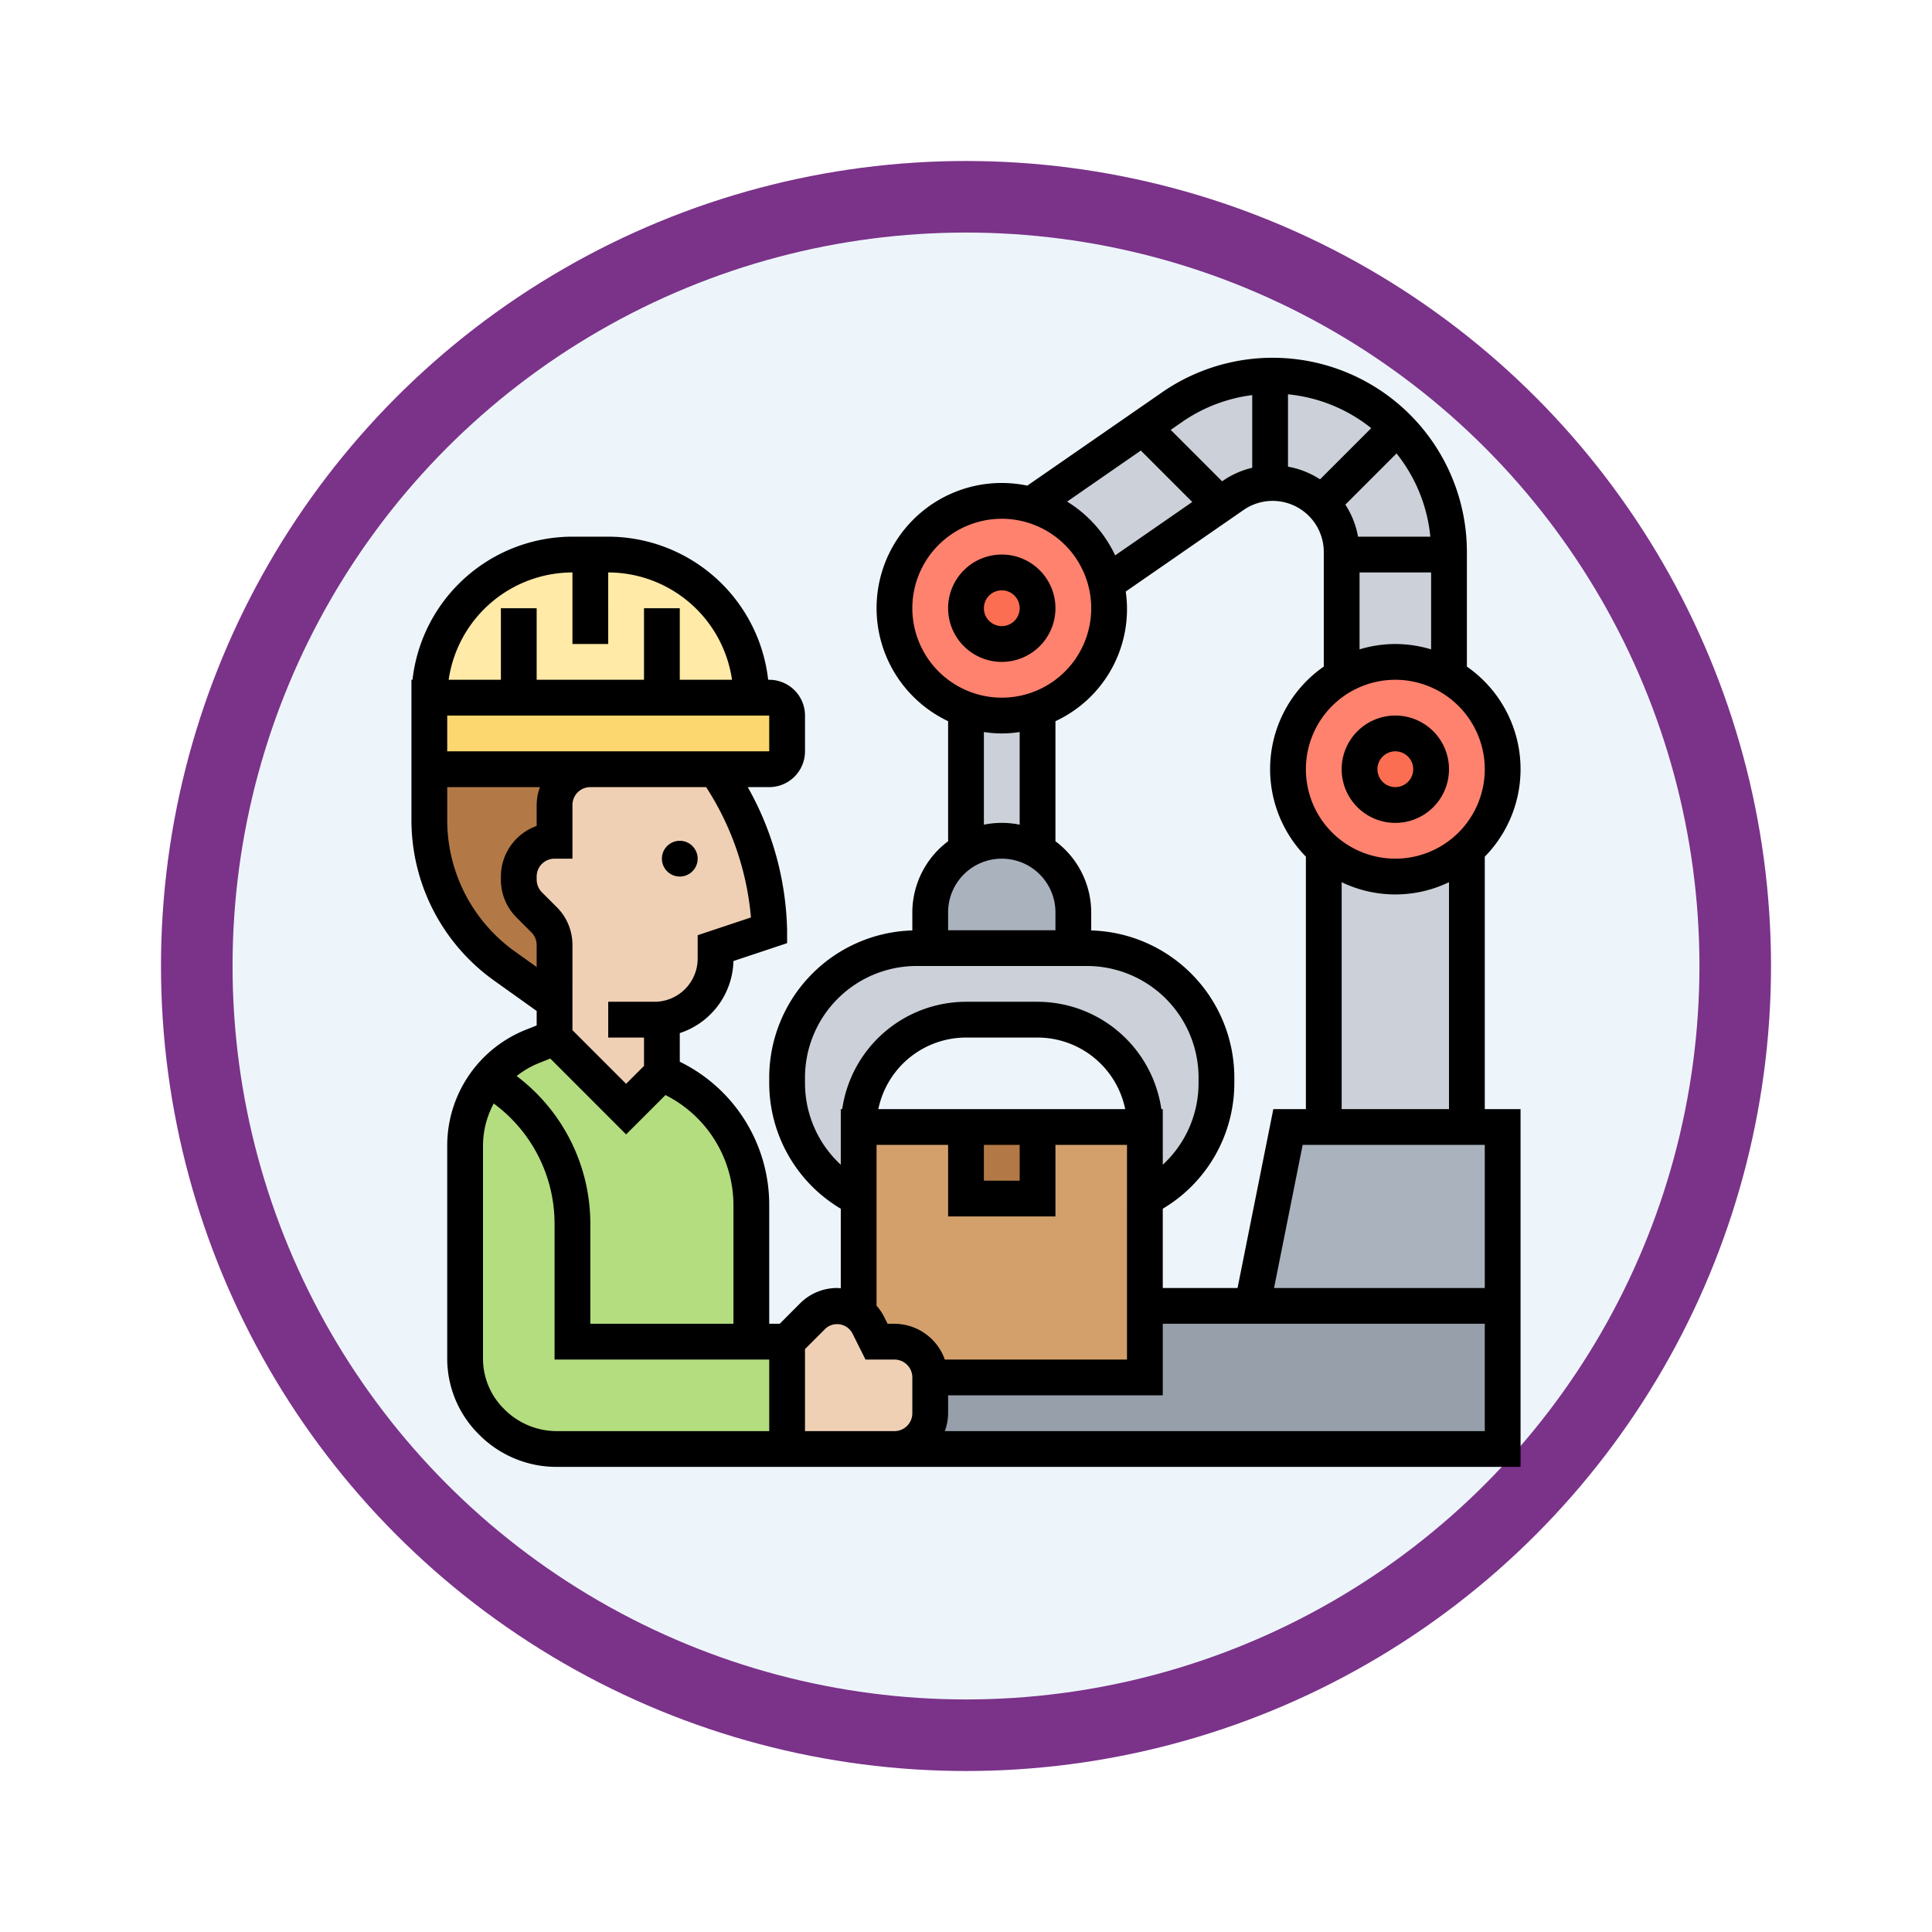 <svg xmlns="http://www.w3.org/2000/svg" xmlns:xlink="http://www.w3.org/1999/xlink" width="108" height="108" viewBox="0 0 108 108">
  <defs>
    <filter id="Ellipse_11495" x="0" y="0" width="108" height="108" filterUnits="userSpaceOnUse">
      <feOffset dy="3" input="SourceAlpha"/>
      <feGaussianBlur stdDeviation="3" result="blur"/>
      <feFlood flood-opacity="0.161"/>
      <feComposite operator="in" in2="blur"/>
      <feComposite in="SourceGraphic"/>
    </filter>
  </defs>
  <g id="Group_1145800" data-name="Group 1145800" transform="translate(-211.81 -1329)">
    <g id="Group_1145578" data-name="Group 1145578" transform="translate(220.81 1335)">
      <g id="Group_1144291" data-name="Group 1144291" transform="translate(0)">
        <g id="Group_1143942" data-name="Group 1143942">
          <g id="Group_1143744" data-name="Group 1143744">
            <g transform="matrix(1, 0, 0, 1, -9, -6)" filter="url(#Ellipse_11495)">
              <g id="Ellipse_11495-2" data-name="Ellipse 11495" transform="translate(9 6)" fill="#edf5fb" stroke="#7b3289" stroke-width="4">
                <circle cx="45" cy="45" r="45" stroke="none"/>
                <circle cx="45" cy="45" r="43" fill="none"/>
              </g>
            </g>
          </g>
        </g>
      </g>
    </g>
    <g id="ingenieria_1_" data-name="ingenieria (1)" transform="translate(233.81 1348)">
      <g id="Group_1145798" data-name="Group 1145798">
        <g id="Group_1145778" data-name="Group 1145778">
          <path id="Path_981354" data-name="Path 981354" d="M22,56v6H9.12a5.125,5.125,0,0,1-3.63-1.51l-.04-.04A4.956,4.956,0,0,1,4,56.94V45.06a6.018,6.018,0,0,1,1.31-3.75A9.338,9.338,0,0,1,10,49.4V56H22Z" fill="#b4dd7f"/>
        </g>
        <g id="Group_1145779" data-name="Group 1145779">
          <path id="Path_981355" data-name="Path 981355" d="M20,48.39V56H10V49.4a9.338,9.338,0,0,0-4.69-8.09,5.969,5.969,0,0,1,2.46-1.82L9,39l4,4,2-2a7.975,7.975,0,0,1,5,7.39Z" fill="#b4dd7f"/>
        </g>
        <g id="Group_1145780" data-name="Group 1145780">
          <path id="Path_981356" data-name="Path 981356" d="M11,12h1a8,8,0,0,1,8,8H2a8,8,0,0,1,8-8Z" fill="#ffeaa7"/>
        </g>
        <g id="Group_1145781" data-name="Group 1145781">
          <path id="Path_981357" data-name="Path 981357" d="M22,21v2a1,1,0,0,1-1,1H2V20H21A1,1,0,0,1,22,21Z" fill="#fcd770"/>
        </g>
        <g id="Group_1145782" data-name="Group 1145782">
          <path id="Path_981358" data-name="Path 981358" d="M2,24h9a2.006,2.006,0,0,0-2,2v2a2.006,2.006,0,0,0-2,2v.17a2.006,2.006,0,0,0,.59,1.42l.82.82A2.006,2.006,0,0,1,9,33.83V37L6.19,34.99A10,10,0,0,1,2,26.85Z" fill="#b27946"/>
        </g>
        <g id="Group_1145783" data-name="Group 1145783">
          <path id="Path_981359" data-name="Path 981359" d="M62,54v8H28a2,2,0,0,0,2-2V58H42V54H62Z" fill="#969faa"/>
        </g>
        <g id="Group_1145784" data-name="Group 1145784">
          <path id="Path_981360" data-name="Path 981360" d="M62,44V54H48l2-10H62Z" fill="#aab2bd"/>
        </g>
        <g id="Group_1145785" data-name="Group 1145785">
          <path id="Path_981361" data-name="Path 981361" d="M60,28.46V44H52V28.46a5.965,5.965,0,0,0,8,0Z" fill="#ccd1d9"/>
        </g>
        <g id="Group_1145786" data-name="Group 1145786">
          <path id="Path_981362" data-name="Path 981362" d="M56.11,4.89A9.817,9.817,0,0,0,49.14,2a.66.66,0,0,0-.14.01,9.833,9.833,0,0,0-5.47,1.74L41.9,4.88,35.62,9.23a5.99,5.99,0,0,1,4.21,4.38l6.37-4.4.75-.52A3.871,3.871,0,0,1,49,8h.14A3.858,3.858,0,0,1,53,11.86v6.95a5.961,5.961,0,0,1,6,0V11.86a9.817,9.817,0,0,0-2.89-6.97Z" fill="#ccd1d9"/>
        </g>
        <g id="Group_1145787" data-name="Group 1145787">
          <path id="Path_981363" data-name="Path 981363" d="M39.83,13.61A5.752,5.752,0,0,1,40,15a5.981,5.981,0,0,1-4,5.65,5.889,5.889,0,0,1-4,0A6,6,0,0,1,34,9a5.766,5.766,0,0,1,1.62.23,5.99,5.99,0,0,1,4.21,4.38Z" fill="#ff826e"/>
        </g>
        <g id="Group_1145788" data-name="Group 1145788">
          <path id="Path_981364" data-name="Path 981364" d="M59,18.81a6,6,0,1,1-6,0,5.961,5.961,0,0,1,6,0Z" fill="#ff826e"/>
        </g>
        <g id="Group_1145789" data-name="Group 1145789">
          <circle id="Ellipse_11656" data-name="Ellipse 11656" cx="2" cy="2" r="2" transform="translate(32 13)" fill="#fc6e51"/>
        </g>
        <g id="Group_1145790" data-name="Group 1145790">
          <circle id="Ellipse_11657" data-name="Ellipse 11657" cx="2" cy="2" r="2" transform="translate(54 22)" fill="#fc6e51"/>
        </g>
        <g id="Group_1145791" data-name="Group 1145791">
          <path id="Path_981365" data-name="Path 981365" d="M46,41.24v.29A7.241,7.241,0,0,1,42,48V44a6,6,0,0,0-6-6H32a6,6,0,0,0-6,6v4a7.241,7.241,0,0,1-4-6.47v-.29A7.238,7.238,0,0,1,29.24,34h9.52A7.238,7.238,0,0,1,46,41.24Z" fill="#ccd1d9"/>
        </g>
        <g id="Group_1145792" data-name="Group 1145792">
          <path id="Path_981366" data-name="Path 981366" d="M26,44V54.42a1.812,1.812,0,0,1,.54.65L27,56h1a2.006,2.006,0,0,1,2,2H42V44Z" fill="#d3a06c"/>
        </g>
        <g id="Group_1145793" data-name="Group 1145793">
          <path id="Path_981367" data-name="Path 981367" d="M36,28.54a4.225,4.225,0,0,1,.83.63A4.025,4.025,0,0,1,38,32v2H30V32a3.994,3.994,0,0,1,6-3.46Z" fill="#aab2bd"/>
        </g>
        <g id="Group_1145794" data-name="Group 1145794">
          <path id="Path_981368" data-name="Path 981368" d="M32,44h4v4H32Z" fill="#b27946"/>
        </g>
        <g id="Group_1145795" data-name="Group 1145795">
          <path id="Path_981369" data-name="Path 981369" d="M36,20.65v7.89a3.974,3.974,0,0,0-4,0V20.65a5.889,5.889,0,0,0,4,0Z" fill="#ccd1d9"/>
        </g>
        <g id="Group_1145796" data-name="Group 1145796">
          <path id="Path_981370" data-name="Path 981370" d="M30,58v2a2,2,0,0,1-2,2H22V56l1.43-1.43A1.945,1.945,0,0,1,26,54.41v.01a1.812,1.812,0,0,1,.54.65L27,56h1a2.006,2.006,0,0,1,2,2Z" fill="#f0d0b4"/>
        </g>
        <g id="Group_1145797" data-name="Group 1145797">
          <path id="Path_981371" data-name="Path 981371" d="M15,37.97V41l-2,2L9,39V33.83a2.006,2.006,0,0,0-.59-1.42l-.82-.82A2.006,2.006,0,0,1,7,30.17V30a2.006,2.006,0,0,1,2-2V26a2.006,2.006,0,0,1,2-2h7a16.7,16.7,0,0,1,3,9l-3,1v.59a3.4,3.4,0,0,1-3,3.38Z" fill="#f0d0b4"/>
        </g>
      </g>
      <g id="Group_1145799" data-name="Group 1145799">
        <circle id="Ellipse_11658" data-name="Ellipse 11658" cx="1" cy="1" r="1" transform="translate(15 28)"/>
        <path id="Path_981372" data-name="Path 981372" d="M37,15a3,3,0,1,0-3,3A3,3,0,0,0,37,15Zm-4,0a1,1,0,1,1,1,1A1,1,0,0,1,33,15Z"/>
        <path id="Path_981373" data-name="Path 981373" d="M56,21a3,3,0,1,0,3,3A3,3,0,0,0,56,21Zm0,4a1,1,0,1,1,1-1A1,1,0,0,1,56,25Z"/>
        <path id="Path_981374" data-name="Path 981374" d="M61,28.889a6.98,6.98,0,0,0-1-10.625V11.858A10.857,10.857,0,0,0,42.962,2.931L35.427,8.147A6.995,6.995,0,0,0,31,21.315v6.711A4.98,4.98,0,0,0,29,32v1.012a8.239,8.239,0,0,0-8,8.224v.292a8.172,8.172,0,0,0,4,7.04v4.445c-.066,0-.131-.013-.2-.013a2.921,2.921,0,0,0-2.077.86L21.586,55H21V48.385a8.906,8.906,0,0,0-5-8.034v-1.6a4.356,4.356,0,0,0,3-4.028l3-1V33a17,17,0,0,0-2.2-8H21a2,2,0,0,0,2-2V21a2,2,0,0,0-2-2h-.059A9.011,9.011,0,0,0,12,11H10a9.01,9.01,0,0,0-8.941,8H1v7.854a11.02,11.02,0,0,0,4.606,8.951L8,37.514v.809l-.6.239a6.969,6.969,0,0,0-4.4,6.5V56.94A5.963,5.963,0,0,0,4.786,61.2,6.089,6.089,0,0,0,9.118,63L28,63H63V43H61ZM53,43V30.315a6.912,6.912,0,0,0,6,0V43ZM47.18,53H43V48.568a8.172,8.172,0,0,0,4-7.04v-.292a8.239,8.239,0,0,0-8-8.224V32a4.977,4.977,0,0,0-2-3.974V21.315a6.908,6.908,0,0,0,3.93-7.248l6.586-4.559A2.858,2.858,0,0,1,52,11.857v6.406a6.98,6.98,0,0,0-1,10.625V43H49.18ZM30.816,57A3,3,0,0,0,28,55h-.382l-.188-.376a2.941,2.941,0,0,0-.43-.633V45h4v4h6V45h4V57ZM33,45h2v2H33Zm-5.9-2A5.009,5.009,0,0,1,32,39h4a5.009,5.009,0,0,1,4.9,4ZM51.791,7.795A4.826,4.826,0,0,0,50,7.087V3.043a8.807,8.807,0,0,1,4.652,1.891ZM61,24a5,5,0,1,1-5-5A5.006,5.006,0,0,1,61,24Zm-5-7a6.956,6.956,0,0,0-2,.3V13h4v4.3A6.956,6.956,0,0,0,56,17Zm1.957-6H53.914a4.826,4.826,0,0,0-.708-1.791l2.861-2.861A8.822,8.822,0,0,1,57.957,11ZM48,3.086V7.149a4.81,4.81,0,0,0-1.623.715l-.059.041L43.444,5.03l.656-.455A8.825,8.825,0,0,1,48,3.086Zm-6.227,3.1,2.875,2.875-4.31,2.984A7.034,7.034,0,0,0,37.653,9.04ZM29,15a5,5,0,1,1,5,5A5.006,5.006,0,0,1,29,15Zm4,6.92a6.29,6.29,0,0,0,2,0V27.1a5,5,0,0,0-2,0ZM34,29a3,3,0,0,1,3,3v1H31V32a3,3,0,0,1,3-3ZM23,41.528v-.292A6.243,6.243,0,0,1,29.236,35h9.528A6.243,6.243,0,0,1,45,41.236v.292a6.2,6.2,0,0,1-2,4.58V43h-.08A7.006,7.006,0,0,0,36,37H32a7.006,7.006,0,0,0-6.92,6H25v3.108A6.2,6.2,0,0,1,23,41.528Zm2.641,13.991L26.382,57H28a1,1,0,0,1,1,1v2a1,1,0,0,1-1,1H23V56.414l1.14-1.14a.968.968,0,0,1,1.5.245ZM19.978,32.286,17,33.279v1.307A2.416,2.416,0,0,1,14.586,37H12v2h2v1.586l-1,1-3-3V33.828a2.978,2.978,0,0,0-.879-2.121l-.828-.828A1.009,1.009,0,0,1,8,30.172V30a1,1,0,0,1,1-1h1V26a1,1,0,0,1,1-1h6.473A15.883,15.883,0,0,1,19.978,32.286ZM10,13v4h2V13a7.006,7.006,0,0,1,6.92,6H16V15H14v4H8V15H6v4H3.08A7.006,7.006,0,0,1,10,13Zm11,8v2H3V21ZM6.769,34.178A9.019,9.019,0,0,1,3,26.854V25H8.184A2.966,2.966,0,0,0,8,26v1.171A3.006,3.006,0,0,0,6,30v.172a2.978,2.978,0,0,0,.879,2.121l.828.828A1.009,1.009,0,0,1,8,33.828v1.229ZM8.143,40.42l.617-.247L13,44.414l2.2-2.2A6.9,6.9,0,0,1,19,48.385V55H11V49.4a10.348,10.348,0,0,0-4.12-8.249,5.029,5.029,0,0,1,1.263-.731ZM9.117,61a4.139,4.139,0,0,1-2.955-1.253A3.947,3.947,0,0,1,5,56.939V45.061a4.99,4.99,0,0,1,.6-2.374A8.344,8.344,0,0,1,9,49.4V57H21v4ZM61,61H30.816A2.966,2.966,0,0,0,31,60V59H43V55H61ZM49.22,53l1.6-8H61v8Z"/>
      </g>
    </g>
  </g>
</svg>
